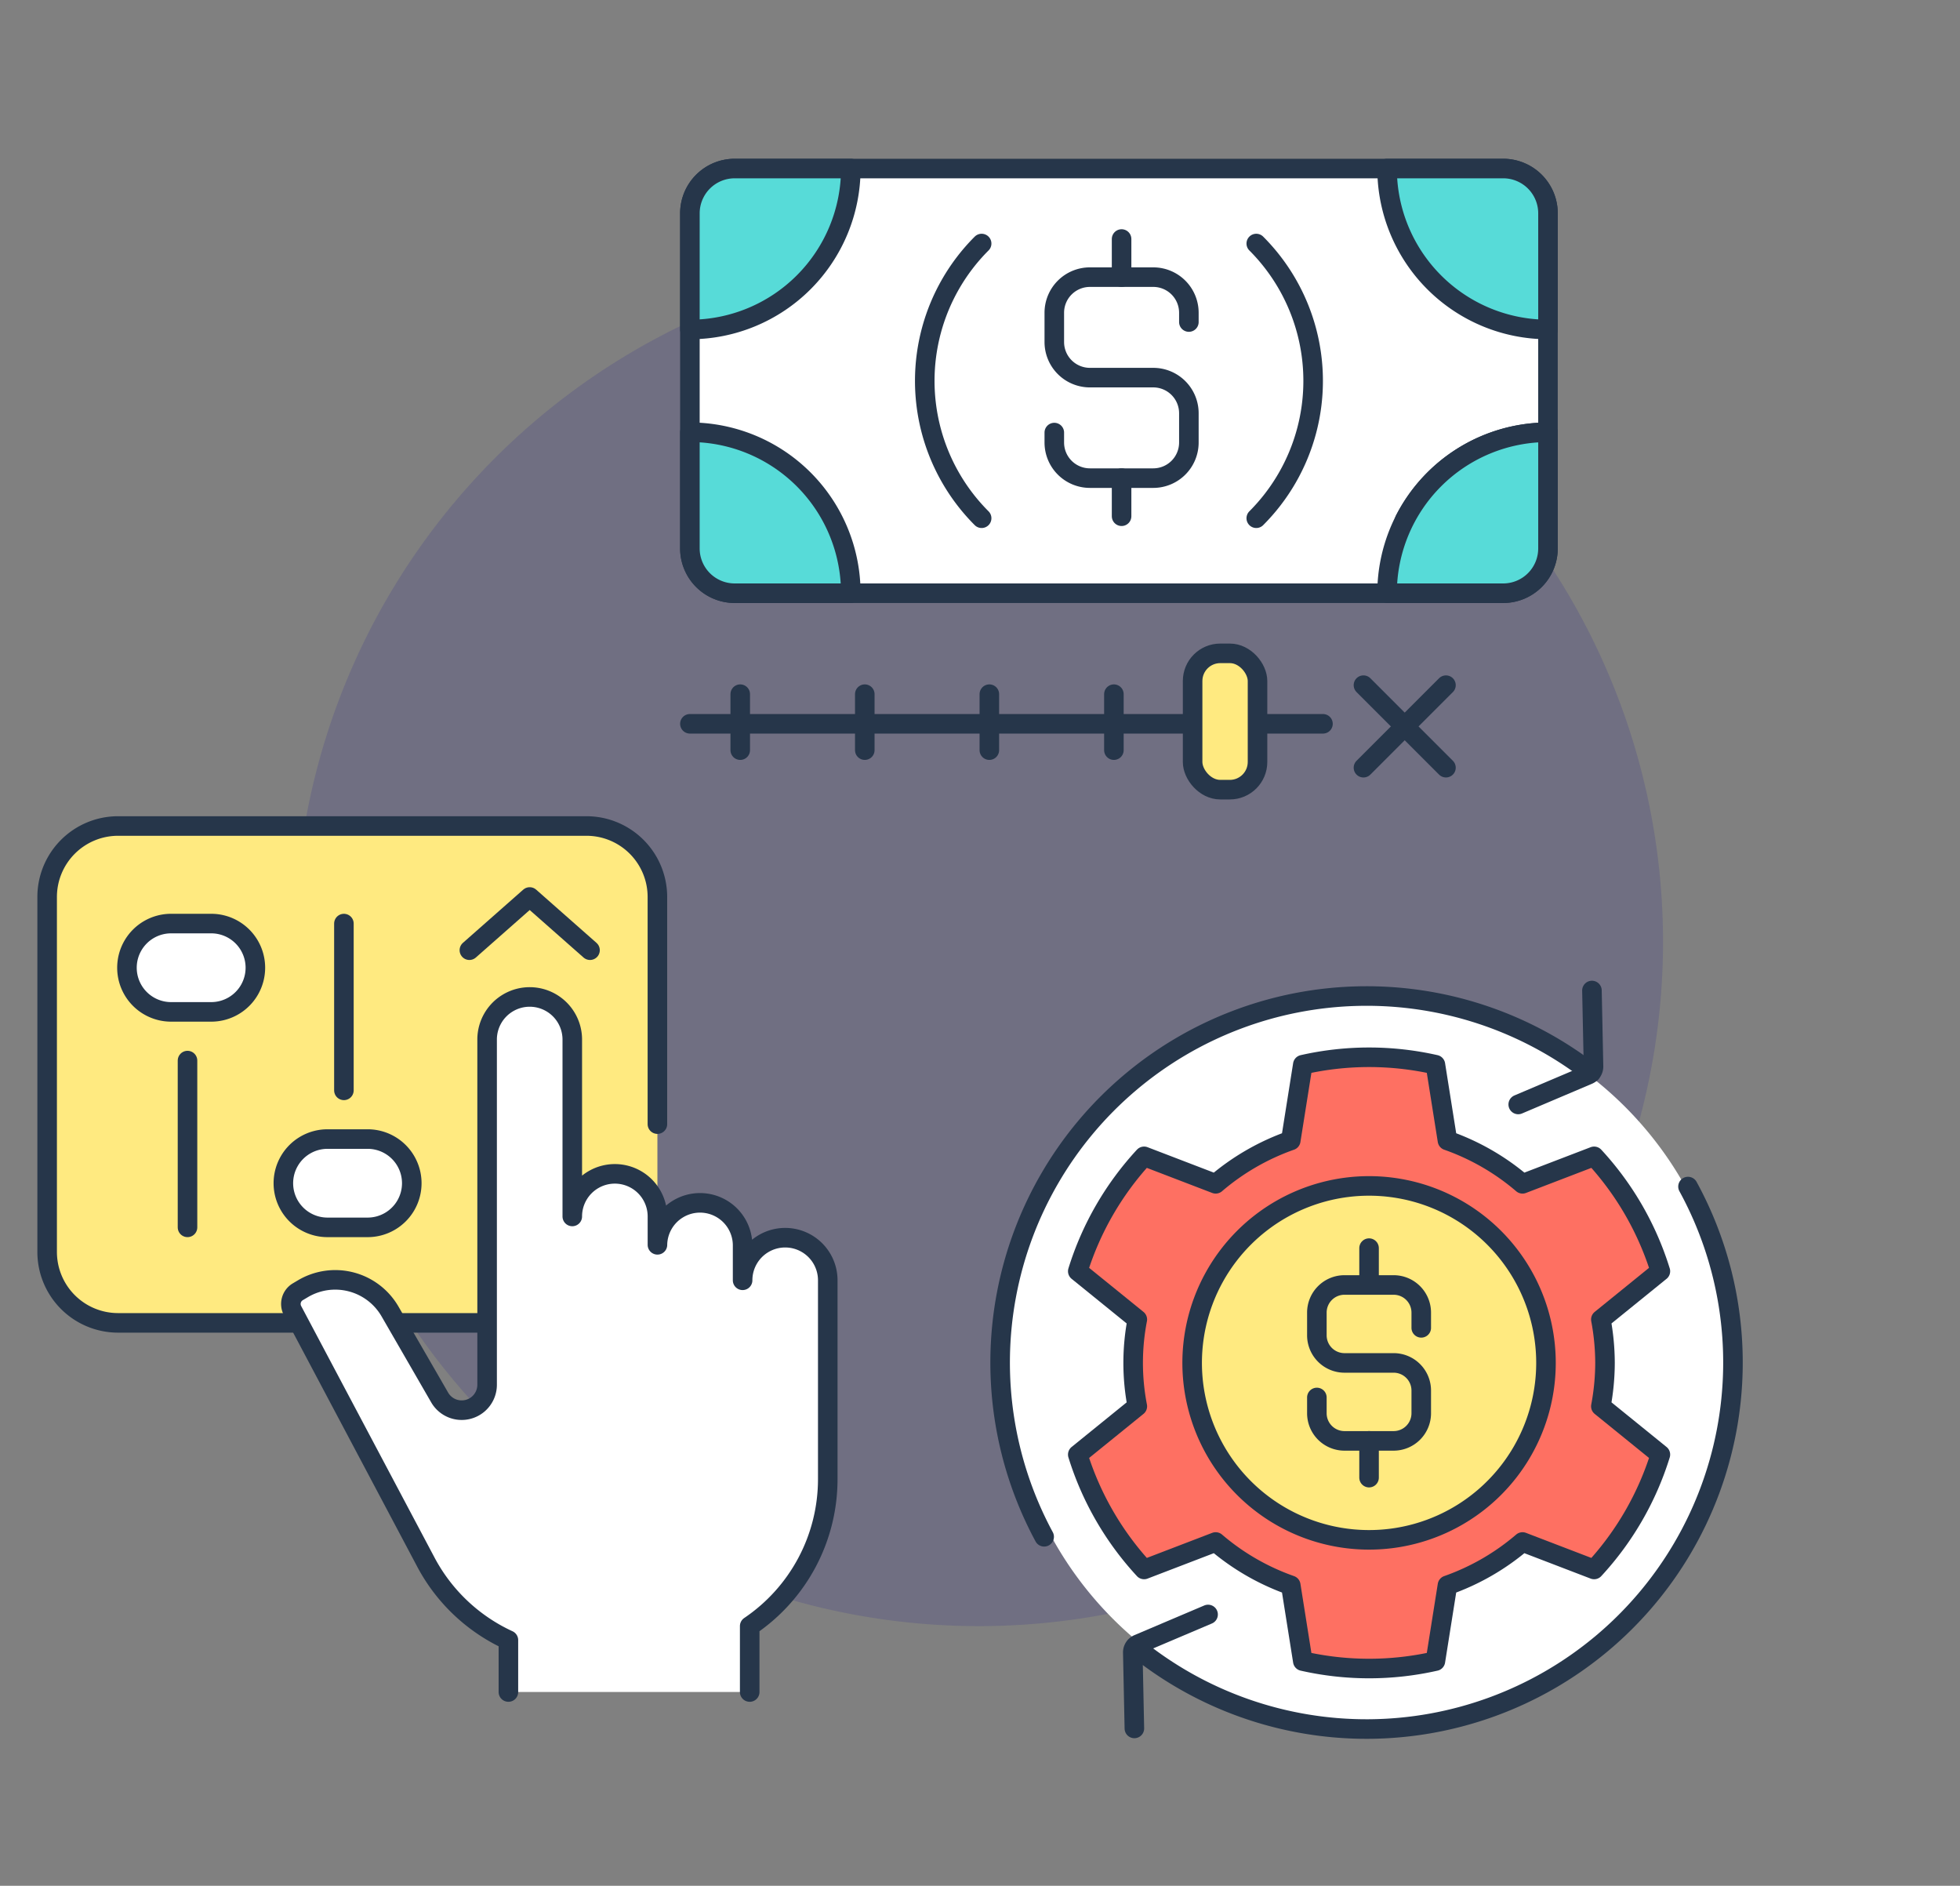 <svg xmlns="http://www.w3.org/2000/svg" xmlns:xlink="http://www.w3.org/1999/xlink" width="210" height="202" viewBox="0 0 210 202">
  <rect x="0" y="0" width="210" height="202" fill="#808080" stroke="none"/>
  <defs>
    <clipPath id="clip-path">
      <rect id="Rectángulo_359934" data-name="Rectángulo 359934" width="201.763" height="201.763" fill="none"/>
    </clipPath>
  </defs>
  <g id="Grupo_1025918" data-name="Grupo 1025918" transform="translate(-1020 -10956)">
    <rect id="Rectángulo_359505" data-name="Rectángulo 359505" width="210" height="202" transform="translate(1020 10956)" fill="none"/>
    <g id="Grupo_1025916" data-name="Grupo 1025916" transform="translate(1024 10956)">
      <g id="Grupo_1025915" data-name="Grupo 1025915" clip-path="url(#clip-path)">
        <path id="Trazado_767748" data-name="Trazado 767748" d="M174.181,100.882a73.3,73.3,0,1,1-73.3-73.3,73.3,73.3,0,0,1,73.3,73.3" fill="#1a0f91" opacity="0.15"/>
        <path id="Trazado_767749" data-name="Trazado 767749" d="M166.316,115.223a38.792,38.792,0,1,1-54.394,7.132,38.792,38.792,0,0,1,54.394-7.132" fill="#fff"/>
        <path id="Trazado_767750" data-name="Trazado 767750" d="M167.965,145.986a25.423,25.423,0,0,0-.445-4.648l6.378-5.169a32.116,32.116,0,0,0-7.1-12.306l-7.671,2.941a25.247,25.247,0,0,0-8.044-4.641l-1.289-8.117a32.142,32.142,0,0,0-14.209,0l-1.289,8.117a25.262,25.262,0,0,0-8.045,4.641l-7.67-2.941a32.135,32.135,0,0,0-7.105,12.306l6.379,5.169a24.5,24.5,0,0,0,0,9.3l-6.379,5.169a32.135,32.135,0,0,0,7.105,12.306l7.67-2.941a25.262,25.262,0,0,0,8.045,4.641l1.289,8.117a32.142,32.142,0,0,0,14.209,0l1.289-8.117a25.247,25.247,0,0,0,8.044-4.641l7.671,2.941a32.116,32.116,0,0,0,7.1-12.306l-6.378-5.169a25.423,25.423,0,0,0,.445-4.648" fill="#fe7062"/>
        <path id="Trazado_767751" data-name="Trazado 767751" d="M167.965,145.986a25.423,25.423,0,0,0-.445-4.648l6.378-5.169a32.116,32.116,0,0,0-7.1-12.306l-7.671,2.941a25.247,25.247,0,0,0-8.044-4.641l-1.289-8.117a32.142,32.142,0,0,0-14.209,0l-1.289,8.117a25.262,25.262,0,0,0-8.045,4.641l-7.67-2.941a32.135,32.135,0,0,0-7.105,12.306l6.379,5.169a24.5,24.5,0,0,0,0,9.3l-6.379,5.169a32.135,32.135,0,0,0,7.105,12.306l7.67-2.941a25.262,25.262,0,0,0,8.045,4.641l1.289,8.117a32.142,32.142,0,0,0,14.209,0l1.289-8.117a25.247,25.247,0,0,0,8.044-4.641l7.671,2.941a32.116,32.116,0,0,0,7.1-12.306l-6.378-5.169A25.423,25.423,0,0,0,167.965,145.986Z" fill="none" stroke="#26364a" stroke-linecap="round" stroke-linejoin="round" stroke-width="2.095"/>
        <path id="Trazado_767752" data-name="Trazado 767752" d="M154.232,130.954a18.955,18.955,0,1,1-26.578,3.485,18.954,18.954,0,0,1,26.578-3.485" fill="#ffea80"/>
        <path id="Trazado_767753" data-name="Trazado 767753" d="M154.232,130.954a18.955,18.955,0,1,1-26.578,3.485A18.954,18.954,0,0,1,154.232,130.954Z" fill="none" stroke="#26364a" stroke-linecap="round" stroke-linejoin="round" stroke-width="2.095"/>
        <path id="Trazado_767754" data-name="Trazado 767754" d="M117.54,185.141l-.17-8.128a.96.96,0,0,1,.584-.9l7.483-3.177" fill="none" stroke="#26364a" stroke-linecap="round" stroke-linejoin="round" stroke-width="2.095"/>
        <path id="Trazado_767755" data-name="Trazado 767755" d="M176.858,127.1a39.264,39.264,0,0,1-59.227,49.3" fill="none" stroke="#26364a" stroke-linecap="round" stroke-linejoin="round" stroke-width="2.095"/>
        <path id="Trazado_767756" data-name="Trazado 767756" d="M166.565,106.1l.169,8.128a.957.957,0,0,1-.583.9l-7.483,3.177" fill="none" stroke="#26364a" stroke-linecap="round" stroke-linejoin="round" stroke-width="2.095"/>
        <path id="Trazado_767757" data-name="Trazado 767757" d="M107.874,164.613a39.265,39.265,0,0,1,58.594-49.7" fill="none" stroke="#26364a" stroke-linecap="round" stroke-linejoin="round" stroke-width="2.095"/>
        <path id="Trazado_767758" data-name="Trazado 767758" d="M148.277,142.232V140.6a2.959,2.959,0,0,0-2.959-2.959h-5.266a2.959,2.959,0,0,0-2.959,2.959v2.431a2.959,2.959,0,0,0,2.959,2.959h5.266a2.959,2.959,0,0,1,2.959,2.959v2.432a2.959,2.959,0,0,1-2.959,2.959h-5.266a2.959,2.959,0,0,1-2.959-2.959v-1.689" fill="none" stroke="#26364a" stroke-linecap="round" stroke-linejoin="round" stroke-width="2.095"/>
        <line id="Línea_3294" data-name="Línea 3294" y2="3.943" transform="translate(142.685 154.335)" fill="none" stroke="#26364a" stroke-linecap="round" stroke-linejoin="round" stroke-width="2.095"/>
        <line id="Línea_3295" data-name="Línea 3295" y2="3.943" transform="translate(142.685 133.694)" fill="none" stroke="#26364a" stroke-linecap="round" stroke-linejoin="round" stroke-width="2.095"/>
        <path id="Trazado_767759" data-name="Trazado 767759" d="M66.44,141.7H8.651a7.6,7.6,0,0,1-7.6-7.6V96.078a7.6,7.6,0,0,1,7.6-7.6H58.836a7.6,7.6,0,0,1,7.6,7.6V120.41" fill="#ffea80"/>
        <path id="Trazado_767760" data-name="Trazado 767760" d="M66.44,141.7H8.651a7.6,7.6,0,0,1-7.6-7.6V96.078a7.6,7.6,0,0,1,7.6-7.6H58.836a7.6,7.6,0,0,1,7.6,7.6V120.41" fill="none" stroke="#26364a" stroke-linecap="round" stroke-linejoin="round" stroke-width="2.095"/>
        <path id="Trazado_767761" data-name="Trazado 767761" d="M46.29,101.781l6.463-5.7,6.463,5.7" fill="none" stroke="#26364a" stroke-linecap="round" stroke-linejoin="round" stroke-width="2.095"/>
        <path id="Trazado_767762" data-name="Trazado 767762" d="M76.325,181.241v-7.06a18.99,18.99,0,0,0,8.364-15.751V137.139a4.562,4.562,0,1,0-9.124,0v-3.8a4.563,4.563,0,0,0-9.125,0V130.3a4.562,4.562,0,1,0-9.124,0V111.285a4.563,4.563,0,0,0-9.125,0v37.043a2.725,2.725,0,0,1-5.085,1.362l-5.315-9.207a6.782,6.782,0,0,0-9.33-2.443l-.55.326a1.52,1.52,0,0,0-.568,2.021l14.291,26.949a18.994,18.994,0,0,0,8.838,8.348v5.557" fill="#fff"/>
        <path id="Trazado_767763" data-name="Trazado 767763" d="M76.325,181.241v-7.06a18.99,18.99,0,0,0,8.364-15.751V137.139a4.562,4.562,0,1,0-9.124,0v-3.8a4.563,4.563,0,0,0-9.125,0V130.3a4.562,4.562,0,1,0-9.124,0V111.285a4.563,4.563,0,0,0-9.125,0v37.043a2.725,2.725,0,0,1-5.085,1.362l-5.315-9.207a6.782,6.782,0,0,0-9.33-2.443l-.55.326a1.52,1.52,0,0,0-.568,2.021l14.291,26.949a18.994,18.994,0,0,0,8.838,8.348v5.557" fill="none" stroke="#26364a" stroke-linecap="round" stroke-linejoin="round" stroke-width="2.095"/>
        <path id="Trazado_767764" data-name="Trazado 767764" d="M18.632,108.388h-4.3a4.729,4.729,0,0,1,0-9.459h4.3a4.729,4.729,0,0,1,0,9.459" fill="#fff"/>
        <path id="Trazado_767765" data-name="Trazado 767765" d="M18.632,108.388h-4.3a4.729,4.729,0,0,1,0-9.459h4.3a4.729,4.729,0,0,1,0,9.459Z" fill="none" stroke="#26364a" stroke-linecap="round" stroke-linejoin="round" stroke-width="2.095"/>
        <line id="Línea_3296" data-name="Línea 3296" y2="17.864" transform="translate(16.09 113.605)" fill="#fff"/>
        <line id="Línea_3297" data-name="Línea 3297" y2="17.864" transform="translate(16.09 113.605)" fill="none" stroke="#26364a" stroke-linecap="round" stroke-linejoin="round" stroke-width="2.095"/>
        <path id="Trazado_767766" data-name="Trazado 767766" d="M35.39,122.011h-4.3a4.729,4.729,0,0,0,0,9.459h4.3a4.729,4.729,0,0,0,0-9.459" fill="#fff"/>
        <path id="Trazado_767767" data-name="Trazado 767767" d="M35.39,122.011h-4.3a4.729,4.729,0,0,0,0,9.459h4.3a4.729,4.729,0,0,0,0-9.459Z" fill="none" stroke="#26364a" stroke-linecap="round" stroke-linejoin="round" stroke-width="2.095"/>
        <line id="Línea_3298" data-name="Línea 3298" y1="17.864" transform="translate(32.847 98.93)" fill="#fff"/>
        <line id="Línea_3299" data-name="Línea 3299" y1="17.864" transform="translate(32.847 98.93)" fill="none" stroke="#26364a" stroke-linecap="round" stroke-linejoin="round" stroke-width="2.095"/>
        <path id="Trazado_767768" data-name="Trazado 767768" d="M69.917,58.743V22.853a4.8,4.8,0,0,1,4.8-4.8h82.338a4.8,4.8,0,0,1,4.8,4.8v35.89a4.8,4.8,0,0,1-4.8,4.8H74.718a4.8,4.8,0,0,1-4.8-4.8" fill="#fff"/>
        <path id="Trazado_767769" data-name="Trazado 767769" d="M69.917,58.743V22.853a4.8,4.8,0,0,1,4.8-4.8h82.338a4.8,4.8,0,0,1,4.8,4.8v35.89a4.8,4.8,0,0,1-4.8,4.8H74.718A4.8,4.8,0,0,1,69.917,58.743Z" fill="none" stroke="#26364a" stroke-linecap="round" stroke-linejoin="round" stroke-width="2.095"/>
        <path id="Trazado_767770" data-name="Trazado 767770" d="M123.379,34.494V33.5a3.815,3.815,0,0,0-3.814-3.814h-6.79a3.815,3.815,0,0,0-3.814,3.814v3.136a3.815,3.815,0,0,0,3.814,3.814h6.79a3.815,3.815,0,0,1,3.814,3.814V47.4a3.815,3.815,0,0,1-3.814,3.815h-6.79a3.815,3.815,0,0,1-3.814-3.815V46.336" fill="none" stroke="#26364a" stroke-linecap="round" stroke-linejoin="round" stroke-width="2.095"/>
        <line id="Línea_3300" data-name="Línea 3300" y2="4.084" transform="translate(116.17 51.213)" fill="none" stroke="#26364a" stroke-linecap="round" stroke-linejoin="round" stroke-width="2.095"/>
        <line id="Línea_3301" data-name="Línea 3301" y2="4.083" transform="translate(116.17 25.602)" fill="none" stroke="#26364a" stroke-linecap="round" stroke-linejoin="round" stroke-width="2.095"/>
        <path id="Trazado_767771" data-name="Trazado 767771" d="M161.857,35.292a17.24,17.24,0,0,1-17.24-17.24h12.439a4.8,4.8,0,0,1,4.8,4.8Z" fill="#57dbd8"/>
        <path id="Trazado_767772" data-name="Trazado 767772" d="M161.857,35.292a17.24,17.24,0,0,1-17.24-17.24h12.439a4.8,4.8,0,0,1,4.8,4.8Z" fill="none" stroke="#26364a" stroke-linecap="round" stroke-linejoin="round" stroke-width="2.095"/>
        <path id="Trazado_767773" data-name="Trazado 767773" d="M146.505,55.69A17.264,17.264,0,0,1,161.856,46.3" fill="none" stroke="#26364a" stroke-linecap="round" stroke-linejoin="round" stroke-width="2.095"/>
        <path id="Trazado_767774" data-name="Trazado 767774" d="M69.917,35.292a17.24,17.24,0,0,0,17.24-17.24H74.718a4.8,4.8,0,0,0-4.8,4.8Z" fill="#57dbd8"/>
        <path id="Trazado_767775" data-name="Trazado 767775" d="M69.917,35.292a17.24,17.24,0,0,0,17.24-17.24H74.718a4.8,4.8,0,0,0-4.8,4.8Z" fill="none" stroke="#26364a" stroke-linecap="round" stroke-linejoin="round" stroke-width="2.095"/>
        <path id="Trazado_767776" data-name="Trazado 767776" d="M87.157,63.544A17.24,17.24,0,0,0,69.917,46.3V58.743a4.8,4.8,0,0,0,4.8,4.8Z" fill="#57dbd8"/>
        <path id="Trazado_767777" data-name="Trazado 767777" d="M87.157,63.544A17.24,17.24,0,0,0,69.917,46.3V58.743a4.8,4.8,0,0,0,4.8,4.8Z" fill="none" stroke="#26364a" stroke-linecap="round" stroke-linejoin="round" stroke-width="2.095"/>
        <path id="Trazado_767778" data-name="Trazado 767778" d="M144.616,63.544a17.241,17.241,0,0,1,17.24-17.24V58.743a4.8,4.8,0,0,1-4.8,4.8Z" fill="#57dbd8"/>
        <path id="Trazado_767779" data-name="Trazado 767779" d="M144.616,63.544a17.241,17.241,0,0,1,17.24-17.24V58.743a4.8,4.8,0,0,1-4.8,4.8Z" fill="none" stroke="#26364a" stroke-linecap="round" stroke-linejoin="round" stroke-width="2.095"/>
        <path id="Trazado_767780" data-name="Trazado 767780" d="M101.175,55.51a20.805,20.805,0,0,1,0-29.423" fill="none" stroke="#26364a" stroke-linecap="round" stroke-linejoin="round" stroke-width="2.095"/>
        <path id="Trazado_767781" data-name="Trazado 767781" d="M130.6,26.087a20.805,20.805,0,0,1,0,29.423" fill="none" stroke="#26364a" stroke-linecap="round" stroke-linejoin="round" stroke-width="2.095"/>
        <line id="Línea_3302" data-name="Línea 3302" x2="7.013" transform="translate(130.734 77.531)" fill="none" stroke="#26364a" stroke-linecap="round" stroke-linejoin="round" stroke-width="2.095"/>
        <line id="Línea_3303" data-name="Línea 3303" x2="53.864" transform="translate(69.917 77.531)" fill="none" stroke="#26364a" stroke-linecap="round" stroke-linejoin="round" stroke-width="2.095"/>
        <path id="Trazado_767782" data-name="Trazado 767782" d="M127.771,84.585h-1.028a2.963,2.963,0,0,1-2.963-2.963V72.946a2.963,2.963,0,0,1,2.963-2.963h1.028a2.963,2.963,0,0,1,2.963,2.963v8.676a2.963,2.963,0,0,1-2.963,2.963" fill="#ffea80"/>
        <rect id="Rectángulo_359933" data-name="Rectángulo 359933" width="6.954" height="14.602" rx="2.963" transform="translate(123.78 69.983)" fill="none" stroke="#26364a" stroke-linecap="round" stroke-linejoin="round" stroke-width="2.095"/>
        <line id="Línea_3304" data-name="Línea 3304" y2="5.996" transform="translate(115.346 74.356)" fill="none" stroke="#26364a" stroke-linecap="round" stroke-linejoin="round" stroke-width="2.095"/>
        <line id="Línea_3305" data-name="Línea 3305" y2="5.996" transform="translate(102.001 74.356)" fill="none" stroke="#26364a" stroke-linecap="round" stroke-linejoin="round" stroke-width="2.095"/>
        <line id="Línea_3306" data-name="Línea 3306" y2="5.996" transform="translate(88.656 74.356)" fill="none" stroke="#26364a" stroke-linecap="round" stroke-linejoin="round" stroke-width="2.095"/>
        <line id="Línea_3307" data-name="Línea 3307" y2="5.996" transform="translate(75.311 74.356)" fill="none" stroke="#26364a" stroke-linecap="round" stroke-linejoin="round" stroke-width="2.095"/>
        <line id="Línea_3308" data-name="Línea 3308" x2="8.84" y2="8.84" transform="translate(142.085 73.391)" fill="none" stroke="#26364a" stroke-linecap="round" stroke-linejoin="round" stroke-width="2.095"/>
        <line id="Línea_3309" data-name="Línea 3309" y1="8.84" x2="8.84" transform="translate(142.085 73.392)" fill="none" stroke="#26364a" stroke-linecap="round" stroke-linejoin="round" stroke-width="2.095"/>
      </g>
    </g>
  </g>
</svg>
